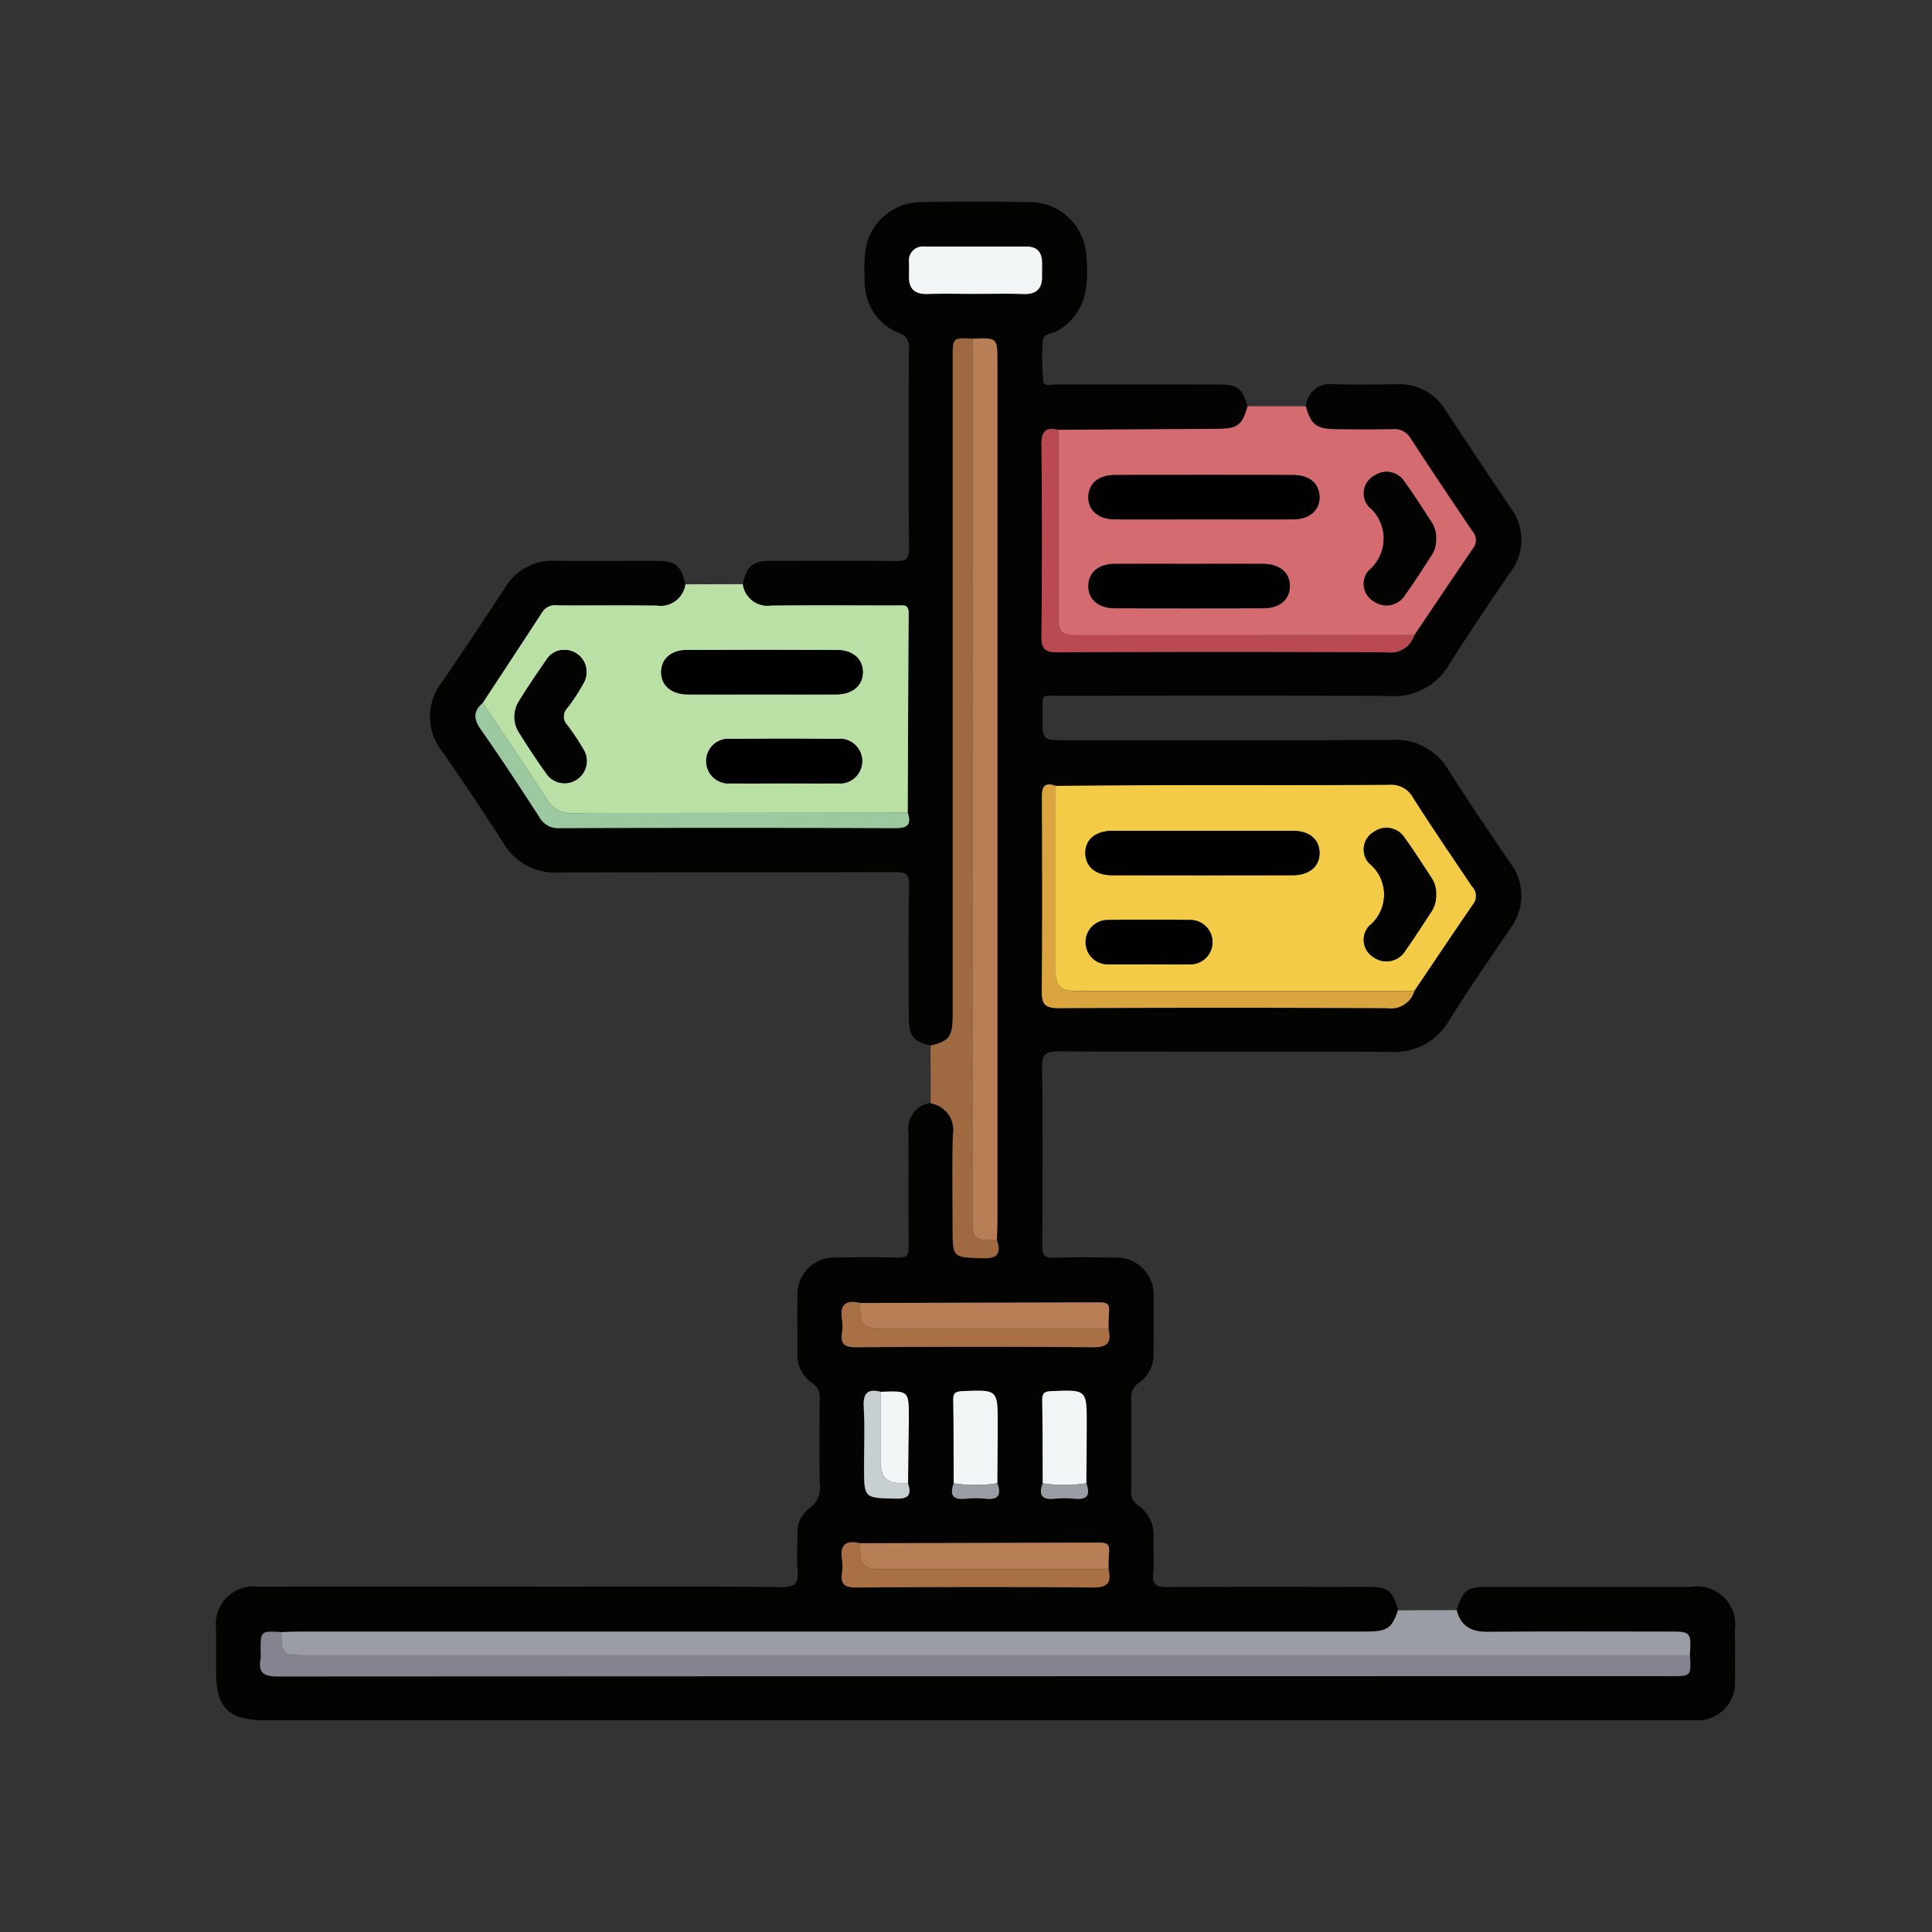 <svg xmlns="http://www.w3.org/2000/svg" width="82.563" height="82.563" viewBox="0 0 82.563 82.563">
  <rect x="0" y="0" width="82.563" height="82.563" fill="#333333" stroke="none"/>
  <g id="Grupo_930467" data-name="Grupo 930467" transform="translate(0.444 -0.103)">
    <rect id="Rectángulo_305741" data-name="Rectángulo 305741" width="82.563" height="82.563" transform="translate(-0.444 0.103)" fill="none"/>
    <g id="Grupo_930470" data-name="Grupo 930470" transform="translate(8.79 8.723)">
      <path id="Trazado_612027" data-name="Trazado 612027" d="M982.068,529.061c-.746-.192-.924-.406-.928-1.2-.008-1.879-.022-3.758.01-5.636.008-.483-.123-.583-.589-.582-4.793.019-9.586,0-14.378.021a2.569,2.569,0,0,1-2.374-1.268c-.838-1.315-1.708-2.61-2.6-3.892a2.389,2.389,0,0,1-.017-2.985c.921-1.336,1.815-2.691,2.706-4.047a2.346,2.346,0,0,1,2.123-1.132c1.457.015,2.914,0,4.37.005.777,0,1.031.22,1.2,1a1.071,1.071,0,0,1-1.23.908c-1.408-.021-2.817,0-4.225-.009a.658.658,0,0,0-.651.273c-.844,1.3-1.7,2.6-2.552,3.894-.412.351-.4.687-.085,1.135.86,1.224,1.679,2.477,2.494,3.732a.91.91,0,0,0,.862.486q7.183-.024,14.367,0c.547,0,.676-.179.523-.659.012-2.839.018-5.678.042-8.517,0-.423-.265-.341-.5-.341-1.789,0-3.578-.014-5.367.005a1.069,1.069,0,0,1-1.225-.913c.176-.78.426-.993,1.207-.995,1.775,0,3.549-.013,5.324.008.412,0,.578-.056.574-.531-.025-2.852-.018-5.7-.005-8.555a.593.593,0,0,0-.412-.657,2.306,2.306,0,0,1-1.472-2.109,8.257,8.257,0,0,1,.015-1.327,2.4,2.4,0,0,1,2.342-2.158q2.376-.042,4.753,0a2.413,2.413,0,0,1,2.342,2.163,6.144,6.144,0,0,1,0,1.517,2.471,2.471,0,0,1-1.225,1.825c-.215.136-.609.074-.626.434a10.552,10.552,0,0,0,.025,1.707c.03.257.358.141.55.141,2.3.008,4.606,0,6.908.006.852,0,1.03.136,1.276.925-.228.8-.418.958-1.245.965-2.28.019-4.56.029-6.84.043-.549-.13-.728.067-.723.645q.043,4.083,0,8.166c-.007.578.181.7.722.695q7.027-.03,14.055,0a1.055,1.055,0,0,0,1.159-.739c.836-1.239,1.666-2.482,2.513-3.713a.572.572,0,0,0-.042-.74c-.883-1.309-1.765-2.62-2.625-3.945a.8.8,0,0,0-.783-.4c-.822.019-1.644.016-2.466,0-.79-.012-1.022-.208-1.236-.982a1.045,1.045,0,0,1,1.21-.932c.908.023,1.816.01,2.725,0a2.258,2.258,0,0,1,2.017,1.091q1.394,2.111,2.807,4.21a2.243,2.243,0,0,1-.011,2.713c-.883,1.312-1.781,2.615-2.62,3.955a2.712,2.712,0,0,1-2.529,1.354c-4.668-.023-9.336-.013-14-.007-.995,0-.843-.149-.852.881-.009,1.014,0,1.014.981,1.014,4.647,0,9.293.014,13.94-.011a2.607,2.607,0,0,1,2.427,1.291c.846,1.336,1.737,2.643,2.626,3.95a2.3,2.3,0,0,1,.007,2.823c-.887,1.309-1.783,2.613-2.625,3.951a2.671,2.671,0,0,1-2.485,1.316c-4.731-.02-9.462,0-14.193-.022-.556,0-.7.128-.7.692.034,2.534.023,5.068.006,7.6,0,.4.076.55.51.53.843-.037,1.689-.019,2.534-.009a1.587,1.587,0,0,1,1.715,1.688c.012.781,0,1.563,0,2.344a1.486,1.486,0,0,1-.622,1.317.762.762,0,0,0-.333.746c.011,1.267.008,2.534,0,3.8a.7.7,0,0,0,.3.7,1.512,1.512,0,0,1,.651,1.367c-.008.507.04,1.018-.013,1.519-.056.531.167.6.63.6,2.872-.02,5.745-.012,8.617-.009.782,0,1.03.21,1.213.989-.25.77-.457.912-1.355.912H955.154c-.274,0-.548.015-.822.023-.891-.052-.891-.052-.891.815a1.825,1.825,0,0,1,0,.316c-.109.606.123.76.74.759q29.762-.028,59.524-.015c.867,0,.867,0,.816-.891.06-1.009.06-1.009-.944-1.009-2.555,0-5.109-.016-7.663.011-.715.008-1.182-.218-1.358-.933.256-.822.459-.978,1.3-.979q4.371,0,8.743,0a1.627,1.627,0,0,1,1.846,1.813c0,.739.012,1.478,0,2.217a1.591,1.591,0,0,1-1.669,1.673c-.148,0-.3,0-.443,0H953.635c-1.559,0-2.1-.532-2.1-2.071,0-.612,0-1.225,0-1.837a1.614,1.614,0,0,1,1.8-1.8q6.431-.006,12.861,0c3.168,0,6.336-.019,9.5.017.608.007.74-.186.693-.731-.044-.5-.01-1.013-.007-1.52a1.281,1.281,0,0,1,.5-1.112,1.07,1.07,0,0,0,.449-1.076c-.015-1.182-.011-2.365,0-3.547a.756.756,0,0,0-.331-.747,1.434,1.434,0,0,1-.621-1.252c0-.823-.014-1.647,0-2.47a1.573,1.573,0,0,1,1.645-1.628c.887-.016,1.774-.021,2.661,0,.364.011.456-.1.452-.459-.019-1.626,0-3.252-.013-4.877a1.116,1.116,0,0,1,.948-1.274,1.151,1.151,0,0,1,.949,1.341c-.038,1.328-.011,2.658-.011,3.987,0,1.282,0,1.25,1.3,1.29.659.02.769-.237.589-.782.008-.273.022-.547.022-.821q0-18.352,0-36.7c0-1.031,0-1.031-1.058-.983-.85-.045-.85-.045-.85.811q0,14.015,0,28.03C983.017,528.682,982.888,528.862,982.068,529.061Zm-2.129,14.793c-.587-.151-.763.078-.728.668.05.839.013,1.683.013,2.525,0,1.372,0,1.345,1.377,1.373.561.011.658-.195.5-.661.011-.925.027-1.85.031-2.776C981.141,543.806,981.137,543.806,979.938,543.854Zm8.789,3.91c.005-.843.014-1.685.015-2.528,0-1.48,0-1.469-1.517-1.407-.309.012-.39.1-.385.4.02,1.18.017,2.36.022,3.539-.173.472-.062.716.493.661a4.44,4.44,0,0,1,.881,0C988.79,548.481,988.9,548.235,988.727,547.764Zm-3.8,0c.005-.843.014-1.685.015-2.528,0-1.48,0-1.469-1.517-1.407-.309.012-.39.1-.385.4.02,1.18.017,2.36.022,3.539-.173.472-.062.716.492.661a4.44,4.44,0,0,1,.88,0C984.987,548.481,985.1,548.235,984.924,547.764Zm-5.873,2.562c-.594-.143-.869.057-.768.694a1.873,1.873,0,0,1,0,.569c-.078.507.133.627.624.624,3.357-.021,6.714-.028,10.07,0,.636.006.837-.184.694-.778.007-.252,0-.506.026-.757.031-.318-.118-.385-.405-.383Q984.172,550.32,979.051,550.326Zm0-10.267c-.594-.143-.869.057-.768.694a1.874,1.874,0,0,1,0,.569c-.078.507.133.627.624.624,3.357-.021,6.714-.028,10.07,0,.636.006.837-.184.694-.778.007-.252,0-.506.026-.757.031-.318-.118-.385-.405-.384Q984.172,540.053,979.051,540.059Zm23.691-13.336c.838-1.24,1.668-2.485,2.518-3.717a.569.569,0,0,0-.048-.74c-.851-1.258-1.706-2.514-2.522-3.794a1.052,1.052,0,0,0-1.02-.556c-3.126.022-6.251.008-9.377.013-1.625,0-3.251.021-4.876.031-.527-.192-.6.084-.594.529.012,2.741.021,5.483-.006,8.223-.006.563.121.748.723.745q7.022-.04,14.045,0A1.043,1.043,0,0,0,1002.742,526.723Zm-18.785-29.789c.7,0,1.391-.017,2.085.005.571.019.815-.242.8-.793-.006-.189.005-.379,0-.569-.013-.425-.213-.668-.661-.667q-2.18,0-4.36,0a.594.594,0,0,0-.667.659c-.005.189,0,.379,0,.568-.023.551.215.818.788.8C982.608,496.918,983.282,496.935,983.956,496.935Z" transform="translate(-951.536 -492.996)" fill="#030302"/>
      <path id="Trazado_612028" data-name="Trazado 612028" d="M1007.536,557.356a1.069,1.069,0,0,0,1.225.913c1.789-.019,3.578-.007,5.367-.005.238,0,.506-.082.5.341-.024,2.839-.03,5.678-.042,8.518q-7.177.006-14.354.015a1.136,1.136,0,0,1-1.047-.564c-.905-1.392-1.837-2.766-2.759-4.146.852-1.3,1.708-2.592,2.552-3.894a.658.658,0,0,1,.651-.273c1.409.006,2.817-.012,4.226.009a1.071,1.071,0,0,0,1.23-.908Zm.756,4.709c1.077,0,2.154.005,3.231,0,.716,0,1.159-.4,1.139-.981-.019-.561-.446-.915-1.14-.917q-3.168-.008-6.335,0c-.7,0-1.119.354-1.139.917-.02.586.423.976,1.139.981C1006.222,562.07,1007.257,562.065,1008.292,562.065Zm1.014,3.8c.76,0,1.52.009,2.28,0a.955.955,0,1,0,0-1.9q-2.28-.014-4.561,0a.955.955,0,1,0,0,1.9C1007.786,565.876,1008.546,565.867,1009.306,565.867Zm-9.463-5.7a.887.887,0,0,0-.686.4c-.4.59-.813,1.178-1.185,1.788a1.252,1.252,0,0,0,.028,1.378c.357.57.727,1.134,1.119,1.681a.947.947,0,1,0,1.581-1.042,10.02,10.02,0,0,0-.667-1,.519.519,0,0,1,0-.724,8.025,8.025,0,0,0,.721-1.109A.944.944,0,0,0,999.843,560.167Z" transform="translate(-985.028 -541.011)" fill="#bbe0a5"/>
      <path id="Trazado_612029" data-name="Trazado 612029" d="M1093.267,528.422c2.28-.014,4.56-.024,6.84-.043.827-.007,1.017-.164,1.245-.965h2.487c.214.774.446.97,1.236.982.822.013,1.645.016,2.466,0a.8.8,0,0,1,.782.4c.861,1.324,1.742,2.635,2.625,3.945a.572.572,0,0,1,.042.74c-.848,1.231-1.677,2.474-2.513,3.713l-14.311.005c-.809,0-.9-.091-.9-.922Q1093.267,532.348,1093.267,528.422Zm6.221,3.826c1.267,0,2.534.005,3.8,0,.717,0,1.16-.4,1.14-.981-.02-.562-.445-.915-1.141-.916q-3.8-.007-7.6,0c-.7,0-1.12.354-1.139.917-.02.586.423.976,1.14.98C1096.955,532.254,1098.222,532.248,1099.488,532.248Zm-.636,1.9c-1.056,0-2.111-.005-3.167,0-.7,0-1.119.354-1.138.918-.019.586.423.977,1.141.979q3.166.009,6.333,0c.693,0,1.119-.358,1.139-.919.02-.584-.424-.974-1.142-.978C1100.963,534.145,1099.908,534.15,1098.852,534.15Zm10.556-1.066a1.2,1.2,0,0,0-.159-.666c-.393-.6-.771-1.2-1.192-1.782a.907.907,0,0,0-1.281-.26.864.864,0,0,0-.261,1.314,1.777,1.777,0,0,1,.013,2.744.864.864,0,0,0,.226,1.322.927.927,0,0,0,1.328-.277c.406-.562.775-1.151,1.156-1.731A1.192,1.192,0,0,0,1109.409,533.084Z" transform="translate(-1057.272 -518.673)" fill="#d46b70"/>
      <path id="Trazado_612030" data-name="Trazado 612030" d="M1012.764,729.98c.176.715.643.941,1.358.933,2.554-.027,5.109-.011,7.663-.011,1,0,1,0,.944,1.009l-59.3,0c-.829,0-.889-.07-.89-.986.274-.008.548-.023.822-.023H1008.9c.9,0,1.1-.141,1.355-.912Z" transform="translate(-959.749 -669.794)" fill="#9a9da4"/>
      <path id="Trazado_612031" data-name="Trazado 612031" d="M1071.754,546.239c.821-.2.95-.379.95-1.36q0-14.015,0-28.031c0-.856,0-.856.85-.811q0,18.742-.005,37.484c0,.99.051,1.039,1.04,1.024.181.545.071.8-.589.782-1.3-.04-1.3-.008-1.3-1.29,0-1.329-.027-2.659.011-3.987a1.151,1.151,0,0,0-.949-1.341Q1071.76,547.475,1071.754,546.239Z" transform="translate(-1041.223 -510.175)" fill="#9f6941"/>
      <path id="Trazado_612032" data-name="Trazado 612032" d="M1092.806,591.165c1.625-.011,3.25-.029,4.876-.031,3.126-.005,6.251.009,9.377-.013a1.052,1.052,0,0,1,1.02.556c.816,1.28,1.672,2.536,2.522,3.794a.569.569,0,0,1,.047.74c-.849,1.232-1.68,2.477-2.518,3.717q-7.219,0-14.439,0c-.7,0-.889-.2-.89-.916Q1092.8,595.091,1092.806,591.165Zm6.277,1.92c-1.288,0-2.577,0-3.865,0-.72,0-1.162.388-1.145.974.017.565.44.922,1.133.923q3.865.008,7.73,0c.72,0,1.162-.389,1.145-.975-.016-.564-.44-.919-1.134-.922C1101.659,593.08,1100.371,593.085,1099.083,593.085Zm9.979,2.7a1.182,1.182,0,0,0-.177-.663c-.381-.581-.753-1.168-1.16-1.73a.92.92,0,0,0-1.331-.255.868.868,0,0,0-.2,1.328,1.724,1.724,0,0,1,.005,2.689.868.868,0,0,0,.191,1.331.939.939,0,0,0,1.372-.3c.38-.53.727-1.083,1.089-1.626A1.3,1.3,0,0,0,1109.062,595.783Zm-12.267,3.006c.57,0,1.141.014,1.71,0a.948.948,0,1,0,0-1.893q-1.71-.023-3.421,0a.948.948,0,1,0,0,1.893C1095.654,598.8,1096.225,598.789,1096.795,598.789Z" transform="translate(-1056.925 -566.2)" fill="#f4cb46"/>
      <path id="Trazado_612033" data-name="Trazado 612033" d="M959.843,733.654c0,.916.061.986.89.986l59.3,0c.051.89.051.891-.816.891q-29.762,0-59.524.015c-.617,0-.849-.153-.74-.759a1.818,1.818,0,0,0,0-.316C958.953,733.6,958.953,733.6,959.843,733.654Z" transform="translate(-957.048 -672.521)" fill="#84838f"/>
      <path id="Trazado_612034" data-name="Trazado 612034" d="M1079.864,554.544c-.989.016-1.04-.034-1.04-1.024q0-18.742.005-37.484c1.058-.048,1.058-.048,1.058.983q0,18.352,0,36.7C1079.886,554,1079.872,554.271,1079.864,554.544Z" transform="translate(-1046.497 -510.173)" fill="#b87f56"/>
      <path id="Trazado_612035" data-name="Trazado 612035" d="M1091.141,531.272q0,3.925,0,7.851c0,.831.088.922.9.922l14.311-.005a1.055,1.055,0,0,1-1.159.739q-7.027-.034-14.055,0c-.541,0-.728-.117-.722-.695q.046-4.083,0-8.166C1090.413,531.338,1090.592,531.142,1091.141,531.272Z" transform="translate(-1055.146 -521.522)" fill="#b94a51"/>
      <path id="Trazado_612036" data-name="Trazado 612036" d="M1091.056,591.113q0,3.926,0,7.851c0,.717.191.915.89.916q7.219,0,14.438,0a1.042,1.042,0,0,1-1.156.732q-7.022-.034-14.045,0c-.6,0-.728-.182-.723-.745.027-2.741.018-5.482.006-8.223C1090.46,591.2,1090.529,590.921,1091.056,591.113Z" transform="translate(-1055.175 -566.148)" fill="#daa53e"/>
      <path id="Trazado_612037" data-name="Trazado 612037" d="M995.5,577.325c.922,1.381,1.854,2.755,2.759,4.146a1.135,1.135,0,0,0,1.047.564q7.177-.014,14.354-.015c.153.48.024.661-.523.659q-7.184-.029-14.367,0a.909.909,0,0,1-.862-.486c-.815-1.255-1.634-2.508-2.494-3.731C995.1,578.012,995.089,577.676,995.5,577.325Z" transform="translate(-984.1 -555.908)" fill="#9cc9a0"/>
      <path id="Trazado_612038" data-name="Trazado 612038" d="M1059.876,678.226q5.121-.012,10.241-.027c.287,0,.437.065.405.383-.024.251-.019.5-.026.757l-9.491,0C1059.993,679.342,1059.875,679.225,1059.876,678.226Z" transform="translate(-1032.361 -631.164)" fill="#b87f56"/>
      <path id="Trazado_612039" data-name="Trazado 612039" d="M1059.876,718.653q5.121-.011,10.242-.027c.287,0,.436.065.405.383-.024.251-.019.5-.026.757l-9.491,0C1059.993,719.768,1059.875,719.652,1059.876,718.653Z" transform="translate(-1032.361 -661.324)" fill="#b87f56"/>
      <path id="Trazado_612040" data-name="Trazado 612040" d="M1070.932,502.56c-.674,0-1.349-.017-2.022.005-.574.019-.812-.248-.788-.8.008-.189,0-.379,0-.568a.594.594,0,0,1,.667-.659q2.18,0,4.36,0c.449,0,.648.242.661.667.006.189-.005.379,0,.569.017.551-.227.812-.8.793C1072.323,502.542,1071.628,502.56,1070.932,502.56Z" transform="translate(-1038.512 -498.621)" fill="#f1f5f6"/>
      <path id="Trazado_612041" data-name="Trazado 612041" d="M1057.561,678.179c0,1,.117,1.115,1.13,1.115l9.491,0c.142.594-.058.784-.694.778-3.356-.033-6.713-.026-10.07,0-.491,0-.7-.117-.624-.624a1.873,1.873,0,0,0,0-.569C1056.692,678.236,1056.966,678.036,1057.561,678.179Z" transform="translate(-1030.046 -631.116)" fill="#a97045"/>
      <path id="Trazado_612042" data-name="Trazado 612042" d="M1057.561,718.605c0,1,.117,1.115,1.13,1.115l9.491,0c.142.594-.058.785-.694.778-3.356-.032-6.713-.025-10.07,0-.491,0-.7-.117-.624-.624a1.873,1.873,0,0,0,0-.569C1056.692,718.663,1056.966,718.463,1057.561,718.605Z" transform="translate(-1030.046 -661.276)" fill="#a97045"/>
      <path id="Trazado_612043" data-name="Trazado 612043" d="M1075.591,697.027c-.006-1.18,0-2.36-.022-3.539-.005-.3.076-.384.385-.4,1.518-.061,1.52-.073,1.517,1.407,0,.843-.01,1.685-.015,2.528A6,6,0,0,1,1075.591,697.027Z" transform="translate(-1044.069 -642.259)" fill="#f1f5f6"/>
      <path id="Trazado_612044" data-name="Trazado 612044" d="M1090.566,697.027c-.005-1.18,0-2.36-.022-3.539-.005-.3.075-.384.385-.4,1.519-.061,1.52-.073,1.518,1.407,0,.843-.01,1.685-.015,2.528A6,6,0,0,1,1090.566,697.027Z" transform="translate(-1055.241 -642.259)" fill="#f1f5f6"/>
      <path id="Trazado_612045" data-name="Trazado 612045" d="M1062.385,697.023c.153.466.057.672-.5.661-1.376-.028-1.377,0-1.377-1.373,0-.842.037-1.686-.013-2.525-.035-.59.141-.819.728-.668,0,.921-.011,1.842-.013,2.762C1061.2,696.852,1061.409,697.049,1062.385,697.023Z" transform="translate(-1032.817 -642.26)" fill="#c7cfd2"/>
      <path id="Trazado_612046" data-name="Trazado 612046" d="M1064.5,697.112c-.976.026-1.181-.171-1.179-1.143,0-.921.009-1.841.013-2.762,1.2-.048,1.2-.048,1.2,1.13C1064.523,695.262,1064.507,696.187,1064.5,697.112Z" transform="translate(-1034.928 -642.349)" fill="#f1f5f6"/>
      <path id="Trazado_612047" data-name="Trazado 612047" d="M1075.435,708.646a6,6,0,0,0,1.865,0c.173.471.063.717-.492.661a4.44,4.44,0,0,0-.88,0C1075.373,709.363,1075.262,709.118,1075.435,708.646Z" transform="translate(-1043.913 -653.878)" fill="#9a9da4"/>
      <path id="Trazado_612048" data-name="Trazado 612048" d="M1090.409,708.646a6,6,0,0,0,1.866,0c.173.471.063.717-.492.661a4.44,4.44,0,0,0-.88,0C1090.347,709.363,1090.236,709.118,1090.409,708.646Z" transform="translate(-1055.084 -653.878)" fill="#9a9da4"/>
      <path id="Trazado_612049" data-name="Trazado 612049" d="M1030.672,570.306c-1.035,0-2.07.005-3.1,0-.716,0-1.159-.395-1.139-.981.019-.563.443-.915,1.139-.917q3.168-.008,6.335,0c.694,0,1.12.356,1.14.917.02.586-.423.977-1.139.981C1032.826,570.311,1031.749,570.306,1030.672,570.306Z" transform="translate(-1007.408 -549.252)" fill="#010101"/>
      <path id="Trazado_612050" data-name="Trazado 612050" d="M1037.272,585.274c-.76,0-1.521.009-2.28,0a.955.955,0,1,1,0-1.9q2.28-.014,4.561,0a.955.955,0,1,1,0,1.9C1038.793,585.283,1038.032,585.274,1037.272,585.274Z" transform="translate(-1012.994 -560.417)" fill="#010101"/>
      <path id="Trazado_612051" data-name="Trazado 612051" d="M1003.807,568.422a.944.944,0,0,1,.911,1.376,8.028,8.028,0,0,1-.721,1.109.519.519,0,0,0,0,.724,10.009,10.009,0,0,1,.667,1,.947.947,0,1,1-1.581,1.042c-.392-.547-.762-1.11-1.119-1.681a1.251,1.251,0,0,1-.028-1.378c.372-.61.781-1.2,1.185-1.788A.887.887,0,0,1,1003.807,568.422Z" transform="translate(-988.992 -549.266)" fill="#030302"/>
      <path id="Trazado_612052" data-name="Trazado 612052" d="M1103.249,540.861c-1.267,0-2.534.005-3.8,0-.717,0-1.16-.394-1.14-.98.019-.563.443-.916,1.139-.917q3.8-.007,7.6,0c.7,0,1.121.354,1.141.916.021.585-.423.977-1.14.981C1105.783,540.866,1104.516,540.861,1103.249,540.861Z" transform="translate(-1061.033 -527.285)" fill="#010101"/>
      <path id="Trazado_612053" data-name="Trazado 612053" d="M1102.613,553.932c1.056,0,2.111-.005,3.167,0,.717,0,1.162.394,1.142.979-.02.561-.446.917-1.139.919q-3.166.008-6.333,0c-.718,0-1.16-.393-1.141-.979.018-.564.441-.913,1.138-.918C1100.5,553.927,1101.557,553.932,1102.613,553.932Z" transform="translate(-1061.033 -538.455)" fill="#010101"/>
      <path id="Trazado_612054" data-name="Trazado 612054" d="M1147.719,541.313a1.191,1.191,0,0,1-.17.664c-.38.581-.749,1.169-1.156,1.731a.927.927,0,0,1-1.328.277.864.864,0,0,1-.226-1.322,1.777,1.777,0,0,0-.013-2.744.864.864,0,0,1,.261-1.314.907.907,0,0,1,1.281.26c.421.578.8,1.185,1.192,1.782A1.2,1.2,0,0,1,1147.719,541.313Z" transform="translate(-1095.583 -526.902)" fill="#030302"/>
      <path id="Trazado_612055" data-name="Trazado 612055" d="M1102.816,598.851c1.288,0,2.577,0,3.865,0,.693,0,1.118.358,1.134.922.016.586-.426.974-1.145.975q-3.865.007-7.73,0c-.693,0-1.116-.358-1.133-.923-.017-.586.425-.971,1.145-.974C1100.24,598.846,1101.528,598.851,1102.816,598.851Z" transform="translate(-1060.659 -571.966)" fill="#010101"/>
      <path id="Trazado_612056" data-name="Trazado 612056" d="M1147.721,601.161a1.3,1.3,0,0,1-.215.778c-.362.543-.709,1.1-1.089,1.626a.939.939,0,0,1-1.372.3.869.869,0,0,1-.191-1.331,1.723,1.723,0,0,0-.005-2.689.868.868,0,0,1,.2-1.328.92.92,0,0,1,1.331.255c.407.562.779,1.15,1.16,1.73A1.184,1.184,0,0,1,1147.721,601.161Z" transform="translate(-1095.583 -571.58)" fill="#030302"/>
      <path id="Trazado_612057" data-name="Trazado 612057" d="M1100.529,615.71c-.57,0-1.141.014-1.71,0a.948.948,0,1,1,0-1.893q1.71-.022,3.42,0a.948.948,0,1,1,0,1.893C1101.669,615.724,1101.1,615.71,1100.529,615.71Z" transform="translate(-1060.659 -583.122)" fill="#010101"/>
    </g>
  </g>
</svg>

